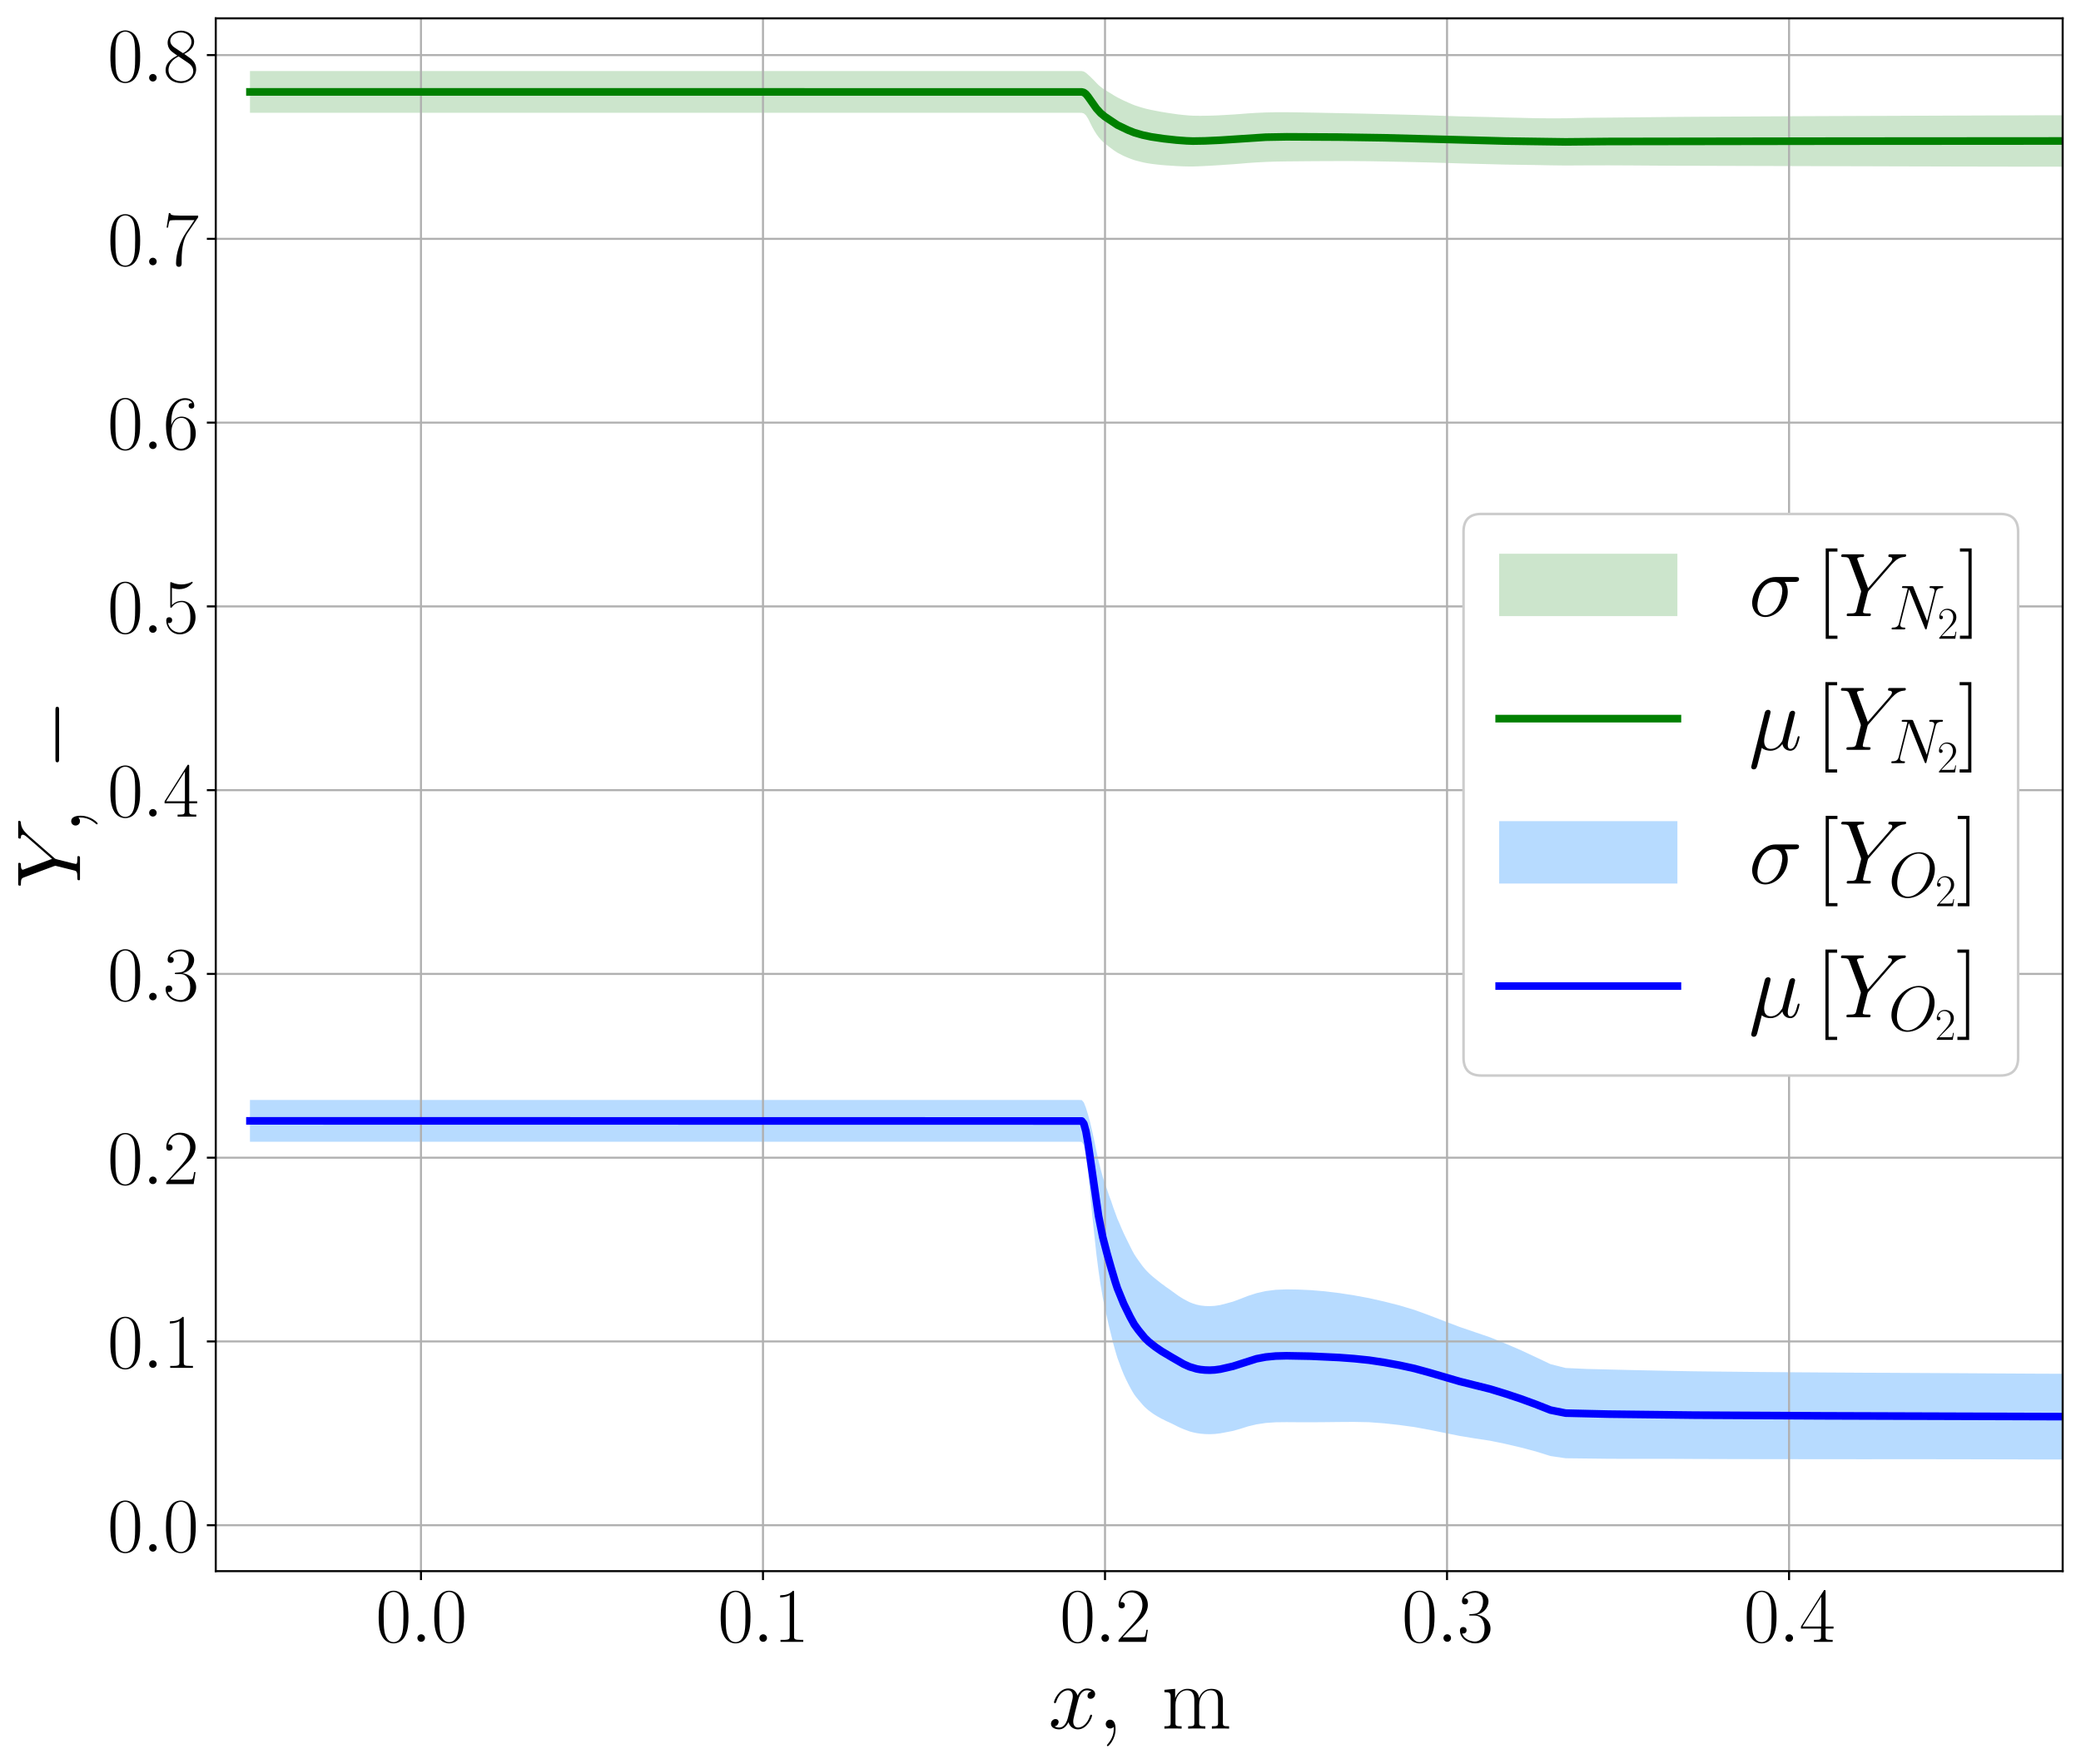 <?xml version="1.0" encoding="utf-8" standalone="no"?>
<!DOCTYPE svg PUBLIC "-//W3C//DTD SVG 1.1//EN"
  "http://www.w3.org/Graphics/SVG/1.1/DTD/svg11.dtd">
<svg xmlns:xlink="http://www.w3.org/1999/xlink" width="817.341pt" height="692.806pt" viewBox="0 0 817.341 692.806" xmlns="http://www.w3.org/2000/svg" version="1.1">
 <defs>
  <style type="text/css">*{stroke-linejoin: round; stroke-linecap: butt}</style>
 </defs>
 <g id="figure_1">
  <g id="patch_1">
   <path d="M 0 692.806 
L 817.341 692.806 
L 817.341 0 
L 0 0 
z
" style="fill: #ffffff"/>
  </g>
  <g id="axes_1">
   <g id="patch_2">
    <path d="M 84.741 617.04 
L 810.141 617.04 
L 810.141 7.2 
L 84.741 7.2 
z
" style="fill: #ffffff"/>
   </g>
   <g id="PolyCollection_1">
    <path d="M 98.174 44.295 
L 98.174 27.893 
L 116.431 27.893 
L 129.759 27.893 
L 139.488 27.893 
L 146.591 27.893 
L 151.777 27.893 
L 155.564 27.893 
L 158.329 27.893 
L 160.349 27.893 
L 161.825 27.893 
L 163.004 27.893 
L 164.172 27.893 
L 165.341 27.893 
L 166.538 27.893 
L 167.736 27.893 
L 168.933 27.893 
L 170.131 27.893 
L 171.328 27.893 
L 172.526 27.893 
L 173.724 27.893 
L 174.921 27.893 
L 176.119 27.893 
L 177.316 27.893 
L 178.514 27.893 
L 179.711 27.893 
L 180.909 27.893 
L 182.106 27.893 
L 183.304 27.893 
L 184.502 27.893 
L 185.699 27.893 
L 186.897 27.893 
L 188.094 27.893 
L 189.292 27.893 
L 190.489 27.893 
L 191.687 27.893 
L 192.885 27.893 
L 194.082 27.893 
L 195.28 27.893 
L 196.477 27.893 
L 197.675 27.893 
L 198.872 27.893 
L 200.07 27.893 
L 201.268 27.893 
L 202.465 27.893 
L 203.663 27.893 
L 204.86 27.893 
L 206.058 27.893 
L 207.255 27.893 
L 208.483 27.893 
L 209.755 27.893 
L 211.072 27.893 
L 212.438 27.893 
L 213.854 27.893 
L 215.323 27.893 
L 216.846 27.893 
L 218.425 27.893 
L 220.063 27.893 
L 221.76 27.893 
L 223.519 27.893 
L 225.343 27.893 
L 227.233 27.893 
L 229.195 27.893 
L 231.227 27.893 
L 233.334 27.893 
L 235.52 27.893 
L 237.785 27.893 
L 240.134 27.893 
L 242.57 27.893 
L 245.094 27.893 
L 247.712 27.893 
L 250.427 27.893 
L 253.241 27.893 
L 256.159 27.893 
L 259.184 27.893 
L 262.32 27.893 
L 265.572 27.893 
L 268.943 27.893 
L 272.44 27.893 
L 276.064 27.893 
L 279.822 27.893 
L 283.719 27.893 
L 287.759 27.893 
L 291.948 27.893 
L 296.291 27.893 
L 300.794 27.893 
L 305.463 27.893 
L 310.304 27.893 
L 315.298 27.893 
L 320.436 27.893 
L 325.763 27.893 
L 331.286 27.893 
L 337.014 27.893 
L 342.952 27.893 
L 349.109 27.893 
L 355.493 27.893 
L 362.112 27.893 
L 368.975 27.893 
L 376.092 27.893 
L 383.47 27.893 
L 391.121 27.893 
L 398.674 27.893 
L 404.311 27.893 
L 408.325 27.893 
L 411.184 27.893 
L 413.221 27.893 
L 414.673 27.893 
L 415.814 27.893 
L 416.945 27.893 
L 418.076 27.893 
L 419.207 27.893 
L 420.338 27.893 
L 421.469 27.893 
L 422.6 27.893 
L 423.731 27.893 
L 424.862 27.904 
L 425.687 28.091 
L 426.511 28.594 
L 427.336 29.316 
L 428.161 30.06 
L 428.986 30.868 
L 429.811 31.693 
L 430.635 32.572 
L 431.46 33.398 
L 432.285 34.092 
L 433.11 34.728 
L 433.935 35.27 
L 434.759 35.765 
L 435.584 36.289 
L 436.409 36.765 
L 437.234 37.297 
L 438.059 37.784 
L 438.883 38.263 
L 439.708 38.66 
L 440.533 39.084 
L 441.358 39.486 
L 442.183 39.856 
L 443.007 40.225 
L 443.832 40.587 
L 444.657 40.949 
L 445.482 41.285 
L 446.307 41.566 
L 447.131 41.833 
L 447.956 42.085 
L 448.781 42.339 
L 449.606 42.566 
L 450.43 42.774 
L 451.255 42.965 
L 452.08 43.143 
L 452.905 43.311 
L 453.73 43.473 
L 454.554 43.632 
L 455.379 43.785 
L 456.204 43.939 
L 457.029 44.072 
L 457.854 44.213 
L 458.678 44.339 
L 459.503 44.461 
L 460.328 44.586 
L 461.153 44.703 
L 461.986 44.822 
L 462.871 44.941 
L 463.834 45.05 
L 464.872 45.161 
L 465.999 45.259 
L 467.223 45.364 
L 468.549 45.431 
L 469.988 45.472 
L 471.553 45.48 
L 473.254 45.46 
L 475.104 45.422 
L 477.116 45.362 
L 479.305 45.263 
L 481.688 45.123 
L 484.282 44.977 
L 487.102 44.772 
L 490.171 44.53 
L 493.505 44.323 
L 497.129 44.166 
L 501.061 44.075 
L 505.32 44.071 
L 509.923 44.13 
L 514.883 44.213 
L 520.201 44.318 
L 525.86 44.434 
L 531.774 44.55 
L 537.713 44.675 
L 543.651 44.821 
L 549.59 44.97 
L 555.528 45.121 
L 561.467 45.298 
L 567.405 45.503 
L 573.344 45.693 
L 579.282 45.837 
L 585.221 45.964 
L 591.159 46.14 
L 597.098 46.269 
L 603.036 46.422 
L 608.975 46.473 
L 614.913 46.45 
L 623.309 46.258 
L 631.705 46.191 
L 640.101 46.11 
L 648.497 46.023 
L 656.893 45.929 
L 665.288 45.858 
L 673.684 45.815 
L 682.08 45.771 
L 690.476 45.722 
L 698.872 45.676 
L 707.268 45.633 
L 715.663 45.596 
L 724.059 45.563 
L 732.455 45.529 
L 740.851 45.5 
L 749.247 45.466 
L 757.643 45.433 
L 766.038 45.4 
L 774.434 45.367 
L 782.83 45.334 
L 791.226 45.308 
L 799.622 45.28 
L 808.018 45.261 
L 816.413 45.25 
L 816.413 65.471 
L 816.413 65.471 
L 808.018 65.463 
L 799.622 65.454 
L 791.226 65.446 
L 782.83 65.432 
L 774.434 65.416 
L 766.038 65.398 
L 757.643 65.375 
L 749.247 65.353 
L 740.851 65.33 
L 732.455 65.301 
L 724.059 65.282 
L 715.663 65.258 
L 707.268 65.234 
L 698.872 65.209 
L 690.476 65.185 
L 682.08 65.16 
L 673.684 65.134 
L 665.288 65.107 
L 656.893 65.09 
L 648.497 65.032 
L 640.101 64.973 
L 631.705 64.938 
L 623.309 64.954 
L 614.913 65.003 
L 608.975 64.929 
L 603.036 64.812 
L 597.098 64.723 
L 591.159 64.636 
L 585.221 64.481 
L 579.282 64.329 
L 573.344 64.17 
L 567.405 63.988 
L 561.467 63.807 
L 555.528 63.664 
L 549.59 63.541 
L 543.651 63.419 
L 537.713 63.316 
L 531.774 63.262 
L 525.86 63.256 
L 520.201 63.274 
L 514.883 63.306 
L 509.923 63.35 
L 505.32 63.393 
L 501.061 63.462 
L 497.129 63.594 
L 493.505 63.783 
L 490.171 64.015 
L 487.102 64.281 
L 484.282 64.505 
L 481.688 64.672 
L 479.305 64.841 
L 477.116 64.983 
L 475.104 65.098 
L 473.254 65.194 
L 471.553 65.28 
L 469.988 65.346 
L 468.549 65.382 
L 467.223 65.396 
L 465.999 65.367 
L 464.872 65.342 
L 463.834 65.301 
L 462.871 65.259 
L 461.986 65.207 
L 461.153 65.153 
L 460.328 65.103 
L 459.503 65.045 
L 458.678 64.993 
L 457.854 64.937 
L 457.029 64.866 
L 456.204 64.802 
L 455.379 64.716 
L 454.554 64.631 
L 453.73 64.536 
L 452.905 64.434 
L 452.08 64.321 
L 451.255 64.197 
L 450.43 64.06 
L 449.606 63.903 
L 448.781 63.724 
L 447.956 63.517 
L 447.131 63.316 
L 446.307 63.101 
L 445.482 62.87 
L 444.657 62.581 
L 443.832 62.267 
L 443.007 61.944 
L 442.183 61.6 
L 441.358 61.238 
L 440.533 60.832 
L 439.708 60.392 
L 438.883 59.958 
L 438.059 59.425 
L 437.234 58.862 
L 436.409 58.236 
L 435.584 57.632 
L 434.759 56.975 
L 433.935 56.327 
L 433.11 55.611 
L 432.285 54.76 
L 431.46 53.793 
L 430.635 52.665 
L 429.811 51.332 
L 428.986 49.875 
L 428.161 48.201 
L 427.336 46.555 
L 426.511 45.281 
L 425.687 44.544 
L 424.862 44.306 
L 423.731 44.295 
L 422.6 44.295 
L 421.469 44.295 
L 420.338 44.295 
L 419.207 44.295 
L 418.076 44.295 
L 416.945 44.295 
L 415.814 44.295 
L 414.673 44.295 
L 413.221 44.295 
L 411.184 44.295 
L 408.325 44.295 
L 404.311 44.295 
L 398.674 44.295 
L 391.121 44.295 
L 383.47 44.295 
L 376.092 44.295 
L 368.975 44.295 
L 362.112 44.295 
L 355.493 44.295 
L 349.109 44.295 
L 342.952 44.295 
L 337.014 44.295 
L 331.286 44.295 
L 325.763 44.295 
L 320.436 44.295 
L 315.298 44.295 
L 310.304 44.295 
L 305.463 44.295 
L 300.794 44.295 
L 296.291 44.295 
L 291.948 44.295 
L 287.759 44.295 
L 283.719 44.295 
L 279.822 44.295 
L 276.064 44.295 
L 272.44 44.295 
L 268.943 44.295 
L 265.572 44.295 
L 262.32 44.295 
L 259.184 44.295 
L 256.159 44.295 
L 253.241 44.295 
L 250.427 44.295 
L 247.712 44.295 
L 245.094 44.295 
L 242.57 44.295 
L 240.134 44.295 
L 237.785 44.295 
L 235.52 44.295 
L 233.334 44.295 
L 231.227 44.295 
L 229.195 44.295 
L 227.233 44.295 
L 225.343 44.295 
L 223.519 44.295 
L 221.76 44.295 
L 220.063 44.295 
L 218.425 44.295 
L 216.846 44.295 
L 215.323 44.295 
L 213.854 44.295 
L 212.438 44.295 
L 211.072 44.295 
L 209.755 44.295 
L 208.483 44.295 
L 207.255 44.295 
L 206.058 44.295 
L 204.86 44.295 
L 203.663 44.295 
L 202.465 44.295 
L 201.268 44.295 
L 200.07 44.295 
L 198.872 44.295 
L 197.675 44.295 
L 196.477 44.295 
L 195.28 44.295 
L 194.082 44.295 
L 192.885 44.295 
L 191.687 44.295 
L 190.489 44.295 
L 189.292 44.295 
L 188.094 44.295 
L 186.897 44.295 
L 185.699 44.295 
L 184.502 44.295 
L 183.304 44.295 
L 182.106 44.295 
L 180.909 44.295 
L 179.711 44.295 
L 178.514 44.295 
L 177.316 44.295 
L 176.119 44.295 
L 174.921 44.295 
L 173.724 44.295 
L 172.526 44.295 
L 171.328 44.295 
L 170.131 44.295 
L 168.933 44.295 
L 167.736 44.295 
L 166.538 44.295 
L 165.341 44.295 
L 164.172 44.295 
L 163.004 44.295 
L 161.825 44.295 
L 160.349 44.295 
L 158.329 44.295 
L 155.564 44.295 
L 151.777 44.295 
L 146.591 44.295 
L 139.488 44.295 
L 129.759 44.295 
L 116.431 44.295 
L 98.174 44.295 
z
" clip-path="url(#p13e5c90962)" style="fill: #008000; fill-opacity: 0.2"/>
   </g>
   <g id="PolyCollection_2">
    <path d="M 98.174 448.397 
L 98.174 431.996 
L 116.431 431.996 
L 129.759 431.996 
L 139.488 431.996 
L 146.591 431.996 
L 151.777 431.996 
L 155.564 431.996 
L 158.329 431.996 
L 160.349 431.996 
L 161.825 431.996 
L 163.004 431.996 
L 164.172 431.996 
L 165.341 431.996 
L 166.538 431.996 
L 167.736 431.996 
L 168.933 431.996 
L 170.131 431.996 
L 171.328 431.996 
L 172.526 431.996 
L 173.724 431.996 
L 174.921 431.996 
L 176.119 431.996 
L 177.316 431.996 
L 178.514 431.996 
L 179.711 431.996 
L 180.909 431.996 
L 182.106 431.996 
L 183.304 431.996 
L 184.502 431.996 
L 185.699 431.996 
L 186.897 431.996 
L 188.094 431.996 
L 189.292 431.996 
L 190.489 431.996 
L 191.687 431.996 
L 192.885 431.996 
L 194.082 431.996 
L 195.28 431.996 
L 196.477 431.996 
L 197.675 431.996 
L 198.872 431.996 
L 200.07 431.996 
L 201.268 431.996 
L 202.465 431.996 
L 203.663 431.996 
L 204.86 431.996 
L 206.058 431.996 
L 207.255 431.996 
L 208.483 431.996 
L 209.755 431.996 
L 211.072 431.996 
L 212.438 431.996 
L 213.854 431.996 
L 215.323 431.996 
L 216.846 431.996 
L 218.425 431.996 
L 220.063 431.996 
L 221.76 431.996 
L 223.519 431.996 
L 225.343 431.996 
L 227.233 431.996 
L 229.195 431.996 
L 231.227 431.996 
L 233.334 431.996 
L 235.52 431.996 
L 237.785 431.996 
L 240.134 431.996 
L 242.57 431.996 
L 245.094 431.996 
L 247.712 431.996 
L 250.427 431.996 
L 253.241 431.996 
L 256.159 431.996 
L 259.184 431.996 
L 262.32 431.996 
L 265.572 431.996 
L 268.943 431.996 
L 272.44 431.996 
L 276.064 431.996 
L 279.822 431.996 
L 283.719 431.996 
L 287.759 431.996 
L 291.948 431.996 
L 296.291 431.996 
L 300.794 431.996 
L 305.463 431.996 
L 310.304 431.996 
L 315.298 431.996 
L 320.436 431.996 
L 325.763 431.996 
L 331.286 431.996 
L 337.014 431.996 
L 342.952 431.996 
L 349.109 431.996 
L 355.493 431.996 
L 362.112 431.996 
L 368.975 431.996 
L 376.092 431.996 
L 383.47 431.996 
L 391.121 431.996 
L 398.674 431.996 
L 404.311 431.996 
L 408.325 431.996 
L 411.184 431.996 
L 413.221 431.996 
L 414.673 431.996 
L 415.814 431.996 
L 416.945 431.996 
L 418.076 431.996 
L 419.207 431.996 
L 420.338 431.996 
L 421.469 431.996 
L 422.6 431.996 
L 423.731 431.996 
L 424.862 432.048 
L 425.687 432.962 
L 426.511 435.043 
L 427.336 437.758 
L 428.161 440.741 
L 428.986 444.356 
L 429.811 448.093 
L 430.635 452.026 
L 431.46 455.887 
L 432.285 459.135 
L 433.11 462.141 
L 433.935 464.681 
L 434.759 467.009 
L 435.584 469.472 
L 436.409 471.665 
L 437.234 474.162 
L 438.059 476.419 
L 438.883 478.673 
L 439.708 480.52 
L 440.533 482.49 
L 441.358 484.35 
L 442.183 486.062 
L 443.007 487.747 
L 443.832 489.409 
L 444.657 491.047 
L 445.482 492.564 
L 446.307 493.825 
L 447.131 495.02 
L 447.956 496.141 
L 448.781 497.272 
L 449.606 498.277 
L 450.43 499.189 
L 451.255 500.015 
L 452.08 500.786 
L 452.905 501.49 
L 453.73 502.166 
L 454.554 502.833 
L 455.379 503.475 
L 456.204 504.135 
L 457.029 504.7 
L 457.854 505.34 
L 458.678 505.91 
L 459.503 506.479 
L 460.328 507.083 
L 461.153 507.678 
L 461.986 508.297 
L 462.871 508.93 
L 463.834 509.545 
L 464.872 510.174 
L 465.999 510.781 
L 467.223 511.4 
L 468.549 511.935 
L 469.988 512.382 
L 471.553 512.709 
L 473.254 512.902 
L 475.104 512.965 
L 477.116 512.852 
L 479.305 512.514 
L 481.688 511.899 
L 484.282 511.185 
L 487.102 510.139 
L 490.171 508.933 
L 493.505 507.867 
L 497.129 507.045 
L 501.061 506.544 
L 505.32 506.373 
L 509.923 506.45 
L 514.883 506.677 
L 520.201 507.123 
L 525.86 507.798 
L 531.774 508.716 
L 537.713 509.809 
L 543.651 511.149 
L 549.59 512.656 
L 555.528 514.439 
L 561.467 516.607 
L 567.405 518.888 
L 573.344 521.145 
L 579.282 523.169 
L 585.221 525.192 
L 591.159 527.608 
L 597.098 530.153 
L 603.036 532.918 
L 608.975 535.743 
L 614.913 537.249 
L 623.309 537.632 
L 631.705 537.838 
L 640.101 538.05 
L 648.497 538.227 
L 656.893 538.4 
L 665.288 538.549 
L 673.684 538.647 
L 682.08 538.733 
L 690.476 538.82 
L 698.872 538.888 
L 707.268 538.951 
L 715.663 539.01 
L 724.059 539.06 
L 732.455 539.113 
L 740.851 539.143 
L 749.247 539.19 
L 757.643 539.236 
L 766.038 539.283 
L 774.434 539.334 
L 782.83 539.385 
L 791.226 539.431 
L 799.622 539.48 
L 808.018 539.512 
L 816.413 539.535 
L 816.413 573.206 
L 816.413 573.206 
L 808.018 573.193 
L 799.622 573.176 
L 791.226 573.147 
L 782.83 573.127 
L 774.434 573.109 
L 766.038 573.093 
L 757.643 573.084 
L 749.247 573.079 
L 740.851 573.077 
L 732.455 573.091 
L 724.059 573.08 
L 715.663 573.075 
L 707.268 573.066 
L 698.872 573.058 
L 690.476 573.05 
L 682.08 573.031 
L 673.684 573.009 
L 665.288 572.98 
L 656.893 572.929 
L 648.497 572.923 
L 640.101 572.93 
L 631.705 572.903 
L 623.309 572.802 
L 614.913 572.705 
L 608.975 571.83 
L 603.036 569.981 
L 597.098 568.417 
L 591.159 567.03 
L 585.221 565.814 
L 579.282 564.919 
L 573.344 563.941 
L 567.405 562.747 
L 561.467 561.539 
L 555.528 560.453 
L 549.59 559.639 
L 543.651 558.987 
L 537.713 558.546 
L 531.774 558.428 
L 525.86 558.466 
L 520.201 558.53 
L 514.883 558.569 
L 509.923 558.556 
L 505.32 558.523 
L 501.061 558.573 
L 497.129 558.846 
L 493.505 559.393 
L 490.171 560.187 
L 487.102 561.163 
L 484.282 561.961 
L 481.688 562.458 
L 479.305 562.91 
L 477.116 563.167 
L 475.104 563.256 
L 473.254 563.199 
L 471.553 563.055 
L 469.988 562.828 
L 468.549 562.521 
L 467.223 562.158 
L 465.999 561.705 
L 464.872 561.276 
L 463.834 560.834 
L 462.871 560.411 
L 461.986 559.968 
L 461.153 559.535 
L 460.328 559.133 
L 459.503 558.738 
L 458.678 558.369 
L 457.854 557.994 
L 457.029 557.546 
L 456.204 557.174 
L 455.379 556.706 
L 454.554 556.249 
L 453.73 555.748 
L 452.905 555.216 
L 452.08 554.625 
L 451.255 554 
L 450.43 553.326 
L 449.606 552.562 
L 448.781 551.692 
L 447.956 550.714 
L 447.131 549.763 
L 446.307 548.75 
L 445.482 547.659 
L 444.657 546.299 
L 443.832 544.808 
L 443.007 543.241 
L 442.183 541.567 
L 441.358 539.773 
L 440.533 537.749 
L 439.708 535.536 
L 438.883 533.323 
L 438.059 530.555 
L 437.234 527.586 
L 436.409 524.236 
L 435.584 520.966 
L 434.759 517.304 
L 433.935 513.606 
L 433.11 509.498 
L 432.285 504.642 
L 431.46 499.072 
L 430.635 492.651 
L 429.811 485.074 
L 428.986 477.203 
L 428.161 468.558 
L 427.336 460.134 
L 426.511 453.596 
L 425.687 449.656 
L 424.862 448.448 
L 423.731 448.397 
L 422.6 448.397 
L 421.469 448.397 
L 420.338 448.397 
L 419.207 448.397 
L 418.076 448.397 
L 416.945 448.397 
L 415.814 448.397 
L 414.673 448.397 
L 413.221 448.397 
L 411.184 448.397 
L 408.325 448.397 
L 404.311 448.397 
L 398.674 448.397 
L 391.121 448.397 
L 383.47 448.397 
L 376.092 448.397 
L 368.975 448.397 
L 362.112 448.397 
L 355.493 448.397 
L 349.109 448.397 
L 342.952 448.397 
L 337.014 448.397 
L 331.286 448.397 
L 325.763 448.397 
L 320.436 448.397 
L 315.298 448.397 
L 310.304 448.397 
L 305.463 448.397 
L 300.794 448.397 
L 296.291 448.397 
L 291.948 448.397 
L 287.759 448.397 
L 283.719 448.397 
L 279.822 448.397 
L 276.064 448.397 
L 272.44 448.397 
L 268.943 448.397 
L 265.572 448.397 
L 262.32 448.397 
L 259.184 448.397 
L 256.159 448.397 
L 253.241 448.397 
L 250.427 448.397 
L 247.712 448.397 
L 245.094 448.397 
L 242.57 448.397 
L 240.134 448.397 
L 237.785 448.397 
L 235.52 448.397 
L 233.334 448.397 
L 231.227 448.397 
L 229.195 448.397 
L 227.233 448.397 
L 225.343 448.397 
L 223.519 448.397 
L 221.76 448.397 
L 220.063 448.397 
L 218.425 448.397 
L 216.846 448.397 
L 215.323 448.397 
L 213.854 448.397 
L 212.438 448.397 
L 211.072 448.397 
L 209.755 448.397 
L 208.483 448.397 
L 207.255 448.397 
L 206.058 448.397 
L 204.86 448.397 
L 203.663 448.397 
L 202.465 448.397 
L 201.268 448.397 
L 200.07 448.397 
L 198.872 448.397 
L 197.675 448.397 
L 196.477 448.397 
L 195.28 448.397 
L 194.082 448.397 
L 192.885 448.397 
L 191.687 448.397 
L 190.489 448.397 
L 189.292 448.397 
L 188.094 448.397 
L 186.897 448.397 
L 185.699 448.397 
L 184.502 448.397 
L 183.304 448.397 
L 182.106 448.397 
L 180.909 448.397 
L 179.711 448.397 
L 178.514 448.397 
L 177.316 448.397 
L 176.119 448.397 
L 174.921 448.397 
L 173.724 448.397 
L 172.526 448.397 
L 171.328 448.397 
L 170.131 448.397 
L 168.933 448.397 
L 167.736 448.397 
L 166.538 448.397 
L 165.341 448.397 
L 164.172 448.397 
L 163.004 448.397 
L 161.825 448.397 
L 160.349 448.397 
L 158.329 448.397 
L 155.564 448.397 
L 151.777 448.397 
L 146.591 448.397 
L 139.488 448.397 
L 129.759 448.397 
L 116.431 448.397 
L 98.174 448.397 
z
" clip-path="url(#p13e5c90962)" style="fill: #99ccff; fill-opacity: 0.7"/>
   </g>
   <g id="matplotlib.axis_1">
    <g id="xtick_1">
     <g id="line2d_1">
      <path d="M 165.341 617.04 
L 165.341 7.2 
" clip-path="url(#p13e5c90962)" style="fill: none; stroke: #b0b0b0; stroke-width: 0.8; stroke-linecap: square"/>
     </g>
     <g id="line2d_2">
      <defs>
       <path id="m803ab705be" d="M 0 0 
L 0 3.5 
" style="stroke: #000000; stroke-width: 0.8"/>
      </defs>
      <g>
       <use xlink:href="#m803ab705be" x="165.341" y="617.04" style="stroke: #000000; stroke-width: 0.8"/>
      </g>
     </g>
     <g id="text_1">
      <!-- $\mathdefault{0.0}$ -->
      <g transform="translate(147.569 644.795)scale(0.3 -0.3)">
       <defs>
        <path id="CMR17-30" d="M 2688 2025 
C 2688 2416 2682 3080 2413 3591 
C 2176 4039 1798 4198 1466 4198 
C 1158 4198 768 4058 525 3597 
C 269 3118 243 2524 243 2025 
C 243 1661 250 1106 448 619 
C 723 -39 1216 -128 1466 -128 
C 1760 -128 2208 -7 2470 600 
C 2662 1042 2688 1559 2688 2025 
z
M 1466 -26 
C 1056 -26 813 325 723 812 
C 653 1188 653 1738 653 2096 
C 653 2588 653 2997 736 3387 
C 858 3929 1216 4096 1466 4096 
C 1728 4096 2067 3923 2189 3400 
C 2272 3036 2278 2607 2278 2096 
C 2278 1680 2278 1169 2202 792 
C 2067 95 1690 -26 1466 -26 
z
" transform="scale(0.016)"/>
        <path id="CMMI12-3a" d="M 1178 307 
C 1178 492 1024 619 870 619 
C 685 619 557 466 557 313 
C 557 128 710 0 864 0 
C 1050 0 1178 153 1178 307 
z
" transform="scale(0.016)"/>
       </defs>
       <use xlink:href="#CMR17-30" transform="scale(0.996)"/>
       <use xlink:href="#CMMI12-3a" transform="translate(45.69 0)scale(0.996)"/>
       <use xlink:href="#CMR17-30" transform="translate(72.788 0)scale(0.996)"/>
      </g>
     </g>
    </g>
    <g id="xtick_2">
     <g id="line2d_3">
      <path d="M 299.674 617.04 
L 299.674 7.2 
" clip-path="url(#p13e5c90962)" style="fill: none; stroke: #b0b0b0; stroke-width: 0.8; stroke-linecap: square"/>
     </g>
     <g id="line2d_4">
      <g>
       <use xlink:href="#m803ab705be" x="299.674" y="617.04" style="stroke: #000000; stroke-width: 0.8"/>
      </g>
     </g>
     <g id="text_2">
      <!-- $\mathdefault{0.1}$ -->
      <g transform="translate(281.902 644.795)scale(0.3 -0.3)">
       <defs>
        <path id="CMR17-31" d="M 1702 4058 
C 1702 4192 1696 4192 1606 4192 
C 1357 3916 979 3827 621 3827 
C 602 3827 570 3827 563 3808 
C 557 3795 557 3782 557 3648 
C 755 3648 1088 3686 1344 3839 
L 1344 461 
C 1344 236 1331 160 781 160 
L 589 160 
L 589 0 
C 896 0 1216 0 1523 0 
C 1830 0 2150 0 2458 0 
L 2458 160 
L 2266 160 
C 1715 160 1702 230 1702 458 
L 1702 4058 
z
" transform="scale(0.016)"/>
       </defs>
       <use xlink:href="#CMR17-30" transform="scale(0.996)"/>
       <use xlink:href="#CMMI12-3a" transform="translate(45.69 0)scale(0.996)"/>
       <use xlink:href="#CMR17-31" transform="translate(72.788 0)scale(0.996)"/>
      </g>
     </g>
    </g>
    <g id="xtick_3">
     <g id="line2d_5">
      <path d="M 434.007 617.04 
L 434.007 7.2 
" clip-path="url(#p13e5c90962)" style="fill: none; stroke: #b0b0b0; stroke-width: 0.8; stroke-linecap: square"/>
     </g>
     <g id="line2d_6">
      <g>
       <use xlink:href="#m803ab705be" x="434.007" y="617.04" style="stroke: #000000; stroke-width: 0.8"/>
      </g>
     </g>
     <g id="text_3">
      <!-- $\mathdefault{0.2}$ -->
      <g transform="translate(416.235 644.795)scale(0.3 -0.3)">
       <defs>
        <path id="CMR17-32" d="M 2669 989 
L 2554 989 
C 2490 536 2438 459 2413 420 
C 2381 369 1920 369 1830 369 
L 602 369 
C 832 619 1280 1072 1824 1597 
C 2214 1967 2669 2402 2669 3035 
C 2669 3790 2067 4224 1395 4224 
C 691 4224 262 3604 262 3030 
C 262 2780 448 2748 525 2748 
C 589 2748 781 2787 781 3010 
C 781 3207 614 3264 525 3264 
C 486 3264 448 3258 422 3245 
C 544 3790 915 4058 1306 4058 
C 1862 4058 2227 3617 2227 3035 
C 2227 2479 1901 2000 1536 1584 
L 262 146 
L 262 0 
L 2515 0 
L 2669 989 
z
" transform="scale(0.016)"/>
       </defs>
       <use xlink:href="#CMR17-30" transform="scale(0.996)"/>
       <use xlink:href="#CMMI12-3a" transform="translate(45.69 0)scale(0.996)"/>
       <use xlink:href="#CMR17-32" transform="translate(72.788 0)scale(0.996)"/>
      </g>
     </g>
    </g>
    <g id="xtick_4">
     <g id="line2d_7">
      <path d="M 568.341 617.04 
L 568.341 7.2 
" clip-path="url(#p13e5c90962)" style="fill: none; stroke: #b0b0b0; stroke-width: 0.8; stroke-linecap: square"/>
     </g>
     <g id="line2d_8">
      <g>
       <use xlink:href="#m803ab705be" x="568.341" y="617.04" style="stroke: #000000; stroke-width: 0.8"/>
      </g>
     </g>
     <g id="text_4">
      <!-- $\mathdefault{0.3}$ -->
      <g transform="translate(550.569 644.795)scale(0.3 -0.3)">
       <defs>
        <path id="CMR17-33" d="M 1414 2157 
C 1984 2157 2234 1662 2234 1090 
C 2234 320 1824 25 1453 25 
C 1114 25 563 194 390 693 
C 422 680 454 680 486 680 
C 640 680 755 782 755 948 
C 755 1133 614 1216 486 1216 
C 378 1216 211 1165 211 926 
C 211 335 787 -128 1466 -128 
C 2176 -128 2720 430 2720 1085 
C 2720 1707 2208 2157 1600 2227 
C 2086 2328 2554 2756 2554 3329 
C 2554 3820 2048 4179 1472 4179 
C 890 4179 378 3829 378 3329 
C 378 3110 544 3072 627 3072 
C 762 3072 877 3155 877 3321 
C 877 3486 762 3569 627 3569 
C 602 3569 570 3569 544 3557 
C 730 3959 1235 4032 1459 4032 
C 1683 4032 2106 3925 2106 3320 
C 2106 3143 2080 2828 1862 2550 
C 1670 2304 1453 2304 1242 2284 
C 1210 2284 1062 2269 1037 2269 
C 992 2263 966 2257 966 2208 
C 966 2163 973 2157 1101 2157 
L 1414 2157 
z
" transform="scale(0.016)"/>
       </defs>
       <use xlink:href="#CMR17-30" transform="scale(0.996)"/>
       <use xlink:href="#CMMI12-3a" transform="translate(45.69 0)scale(0.996)"/>
       <use xlink:href="#CMR17-33" transform="translate(72.788 0)scale(0.996)"/>
      </g>
     </g>
    </g>
    <g id="xtick_5">
     <g id="line2d_9">
      <path d="M 702.674 617.04 
L 702.674 7.2 
" clip-path="url(#p13e5c90962)" style="fill: none; stroke: #b0b0b0; stroke-width: 0.8; stroke-linecap: square"/>
     </g>
     <g id="line2d_10">
      <g>
       <use xlink:href="#m803ab705be" x="702.674" y="617.04" style="stroke: #000000; stroke-width: 0.8"/>
      </g>
     </g>
     <g id="text_5">
      <!-- $\mathdefault{0.4}$ -->
      <g transform="translate(684.902 644.795)scale(0.3 -0.3)">
       <defs>
        <path id="CMR17-34" d="M 2150 4122 
C 2150 4256 2144 4256 2029 4256 
L 128 1254 
L 128 1088 
L 1779 1088 
L 1779 457 
C 1779 224 1766 160 1318 160 
L 1197 160 
L 1197 0 
C 1402 0 1747 0 1965 0 
C 2182 0 2528 0 2733 0 
L 2733 160 
L 2611 160 
C 2163 160 2150 224 2150 457 
L 2150 1088 
L 2803 1088 
L 2803 1254 
L 2150 1254 
L 2150 4122 
z
M 1798 3703 
L 1798 1254 
L 256 1254 
L 1798 3703 
z
" transform="scale(0.016)"/>
       </defs>
       <use xlink:href="#CMR17-30" transform="scale(0.996)"/>
       <use xlink:href="#CMMI12-3a" transform="translate(45.69 0)scale(0.996)"/>
       <use xlink:href="#CMR17-34" transform="translate(72.788 0)scale(0.996)"/>
      </g>
     </g>
    </g>
    <g id="text_6">
     <!-- $x, \; \mathrm{m} $ -->
     <g transform="translate(411.788 678.824)scale(0.35 -0.35)">
      <defs>
       <path id="CMMI12-78" d="M 3034 2606 
C 2829 2567 2752 2414 2752 2293 
C 2752 2139 2874 2088 2963 2088 
C 3155 2088 3290 2254 3290 2427 
C 3290 2695 2982 2816 2714 2816 
C 2323 2816 2106 2433 2048 2312 
C 1901 2816 1504 2816 1389 2816 
C 736 2816 390 1980 390 1839 
C 390 1814 416 1782 461 1782 
C 512 1782 525 1820 538 1846 
C 755 2555 1184 2689 1370 2689 
C 1658 2689 1715 2420 1715 2267 
C 1715 2127 1677 1980 1600 1673 
L 1382 798 
C 1286 415 1101 64 762 64 
C 730 64 570 64 435 147 
C 666 192 717 383 717 460 
C 717 588 621 664 499 664 
C 346 664 179 530 179 326 
C 179 57 480 -64 755 -64 
C 1062 -64 1280 179 1414 441 
C 1517 64 1837 -64 2074 -64 
C 2726 -64 3072 773 3072 913 
C 3072 945 3046 971 3008 971 
C 2950 971 2944 939 2925 888 
C 2752 326 2381 64 2093 64 
C 1869 64 1747 230 1747 492 
C 1747 632 1773 734 1875 1156 
L 2099 2024 
C 2195 2408 2413 2689 2707 2689 
C 2720 2689 2899 2689 3034 2606 
z
" transform="scale(0.016)"/>
       <path id="CMMI12-3b" d="M 1248 -31 
C 1248 343 1126 619 864 619 
C 659 619 557 453 557 313 
C 557 172 653 0 870 0 
C 954 0 1024 26 1082 83 
C 1094 96 1101 96 1107 96 
C 1120 96 1120 5 1120 -27 
C 1120 -240 1082 -659 710 -1080 
C 640 -1157 640 -1170 640 -1183 
C 640 -1216 672 -1248 704 -1248 
C 755 -1248 1248 -771 1248 -31 
z
" transform="scale(0.016)"/>
       <path id="CMR17-6d" d="M 4326 1933 
C 4326 2252 4269 2790 3507 2790 
C 3072 2790 2771 2496 2656 2151 
L 2650 2151 
C 2573 2676 2195 2790 1837 2790 
C 1331 2790 1069 2400 973 2144 
L 966 2144 
L 966 2790 
L 211 2720 
L 211 2554 
C 589 2554 646 2515 646 2208 
L 646 428 
C 646 184 621 153 211 153 
L 211 -13 
C 365 0 646 0 813 0 
C 979 0 1267 0 1421 -13 
L 1421 153 
C 1011 153 986 178 986 428 
L 986 1658 
C 986 2247 1344 2688 1792 2688 
C 2266 2688 2317 2266 2317 1958 
L 2317 428 
C 2317 184 2291 153 1882 153 
L 1882 -13 
C 2035 0 2317 0 2483 0 
C 2650 0 2938 0 3091 -13 
L 3091 153 
C 2682 153 2656 178 2656 428 
L 2656 1658 
C 2656 2247 3014 2688 3462 2688 
C 3936 2688 3987 2266 3987 1958 
L 3987 428 
C 3987 184 3962 153 3552 153 
L 3552 -13 
C 3706 0 3987 0 4154 0 
C 4320 0 4608 0 4762 -13 
L 4762 153 
C 4352 153 4326 178 4326 428 
L 4326 1933 
z
" transform="scale(0.016)"/>
      </defs>
      <use xlink:href="#CMMI12-78" transform="scale(0.996)"/>
      <use xlink:href="#CMMI12-3b" transform="translate(55.434 0)scale(0.996)"/>
      <use xlink:href="#CMR17-6d" transform="translate(126.81 0)scale(0.996)"/>
     </g>
    </g>
   </g>
   <g id="matplotlib.axis_2">
    <g id="ytick_1">
     <g id="line2d_11">
      <path d="M 84.741 598.997 
L 810.141 598.997 
" clip-path="url(#p13e5c90962)" style="fill: none; stroke: #b0b0b0; stroke-width: 0.8; stroke-linecap: square"/>
     </g>
     <g id="line2d_12">
      <defs>
       <path id="m61219d7c78" d="M 0 0 
L -3.5 0 
" style="stroke: #000000; stroke-width: 0.8"/>
      </defs>
      <g>
       <use xlink:href="#m61219d7c78" x="84.741" y="598.997" style="stroke: #000000; stroke-width: 0.8"/>
      </g>
     </g>
     <g id="text_7">
      <!-- $\mathdefault{0.0}$ -->
      <g transform="translate(42.197 609.375)scale(0.3 -0.3)">
       <use xlink:href="#CMR17-30" transform="scale(0.996)"/>
       <use xlink:href="#CMMI12-3a" transform="translate(45.69 0)scale(0.996)"/>
       <use xlink:href="#CMR17-30" transform="translate(72.788 0)scale(0.996)"/>
      </g>
     </g>
    </g>
    <g id="ytick_2">
     <g id="line2d_13">
      <path d="M 84.741 526.827 
L 810.141 526.827 
" clip-path="url(#p13e5c90962)" style="fill: none; stroke: #b0b0b0; stroke-width: 0.8; stroke-linecap: square"/>
     </g>
     <g id="line2d_14">
      <g>
       <use xlink:href="#m61219d7c78" x="84.741" y="526.827" style="stroke: #000000; stroke-width: 0.8"/>
      </g>
     </g>
     <g id="text_8">
      <!-- $\mathdefault{0.1}$ -->
      <g transform="translate(42.197 537.205)scale(0.3 -0.3)">
       <use xlink:href="#CMR17-30" transform="scale(0.996)"/>
       <use xlink:href="#CMMI12-3a" transform="translate(45.69 0)scale(0.996)"/>
       <use xlink:href="#CMR17-31" transform="translate(72.788 0)scale(0.996)"/>
      </g>
     </g>
    </g>
    <g id="ytick_3">
     <g id="line2d_15">
      <path d="M 84.741 454.657 
L 810.141 454.657 
" clip-path="url(#p13e5c90962)" style="fill: none; stroke: #b0b0b0; stroke-width: 0.8; stroke-linecap: square"/>
     </g>
     <g id="line2d_16">
      <g>
       <use xlink:href="#m61219d7c78" x="84.741" y="454.657" style="stroke: #000000; stroke-width: 0.8"/>
      </g>
     </g>
     <g id="text_9">
      <!-- $\mathdefault{0.2}$ -->
      <g transform="translate(42.197 465.034)scale(0.3 -0.3)">
       <use xlink:href="#CMR17-30" transform="scale(0.996)"/>
       <use xlink:href="#CMMI12-3a" transform="translate(45.69 0)scale(0.996)"/>
       <use xlink:href="#CMR17-32" transform="translate(72.788 0)scale(0.996)"/>
      </g>
     </g>
    </g>
    <g id="ytick_4">
     <g id="line2d_17">
      <path d="M 84.741 382.486 
L 810.141 382.486 
" clip-path="url(#p13e5c90962)" style="fill: none; stroke: #b0b0b0; stroke-width: 0.8; stroke-linecap: square"/>
     </g>
     <g id="line2d_18">
      <g>
       <use xlink:href="#m61219d7c78" x="84.741" y="382.486" style="stroke: #000000; stroke-width: 0.8"/>
      </g>
     </g>
     <g id="text_10">
      <!-- $\mathdefault{0.3}$ -->
      <g transform="translate(42.197 392.864)scale(0.3 -0.3)">
       <use xlink:href="#CMR17-30" transform="scale(0.996)"/>
       <use xlink:href="#CMMI12-3a" transform="translate(45.69 0)scale(0.996)"/>
       <use xlink:href="#CMR17-33" transform="translate(72.788 0)scale(0.996)"/>
      </g>
     </g>
    </g>
    <g id="ytick_5">
     <g id="line2d_19">
      <path d="M 84.741 310.316 
L 810.141 310.316 
" clip-path="url(#p13e5c90962)" style="fill: none; stroke: #b0b0b0; stroke-width: 0.8; stroke-linecap: square"/>
     </g>
     <g id="line2d_20">
      <g>
       <use xlink:href="#m61219d7c78" x="84.741" y="310.316" style="stroke: #000000; stroke-width: 0.8"/>
      </g>
     </g>
     <g id="text_11">
      <!-- $\mathdefault{0.4}$ -->
      <g transform="translate(42.197 320.693)scale(0.3 -0.3)">
       <use xlink:href="#CMR17-30" transform="scale(0.996)"/>
       <use xlink:href="#CMMI12-3a" transform="translate(45.69 0)scale(0.996)"/>
       <use xlink:href="#CMR17-34" transform="translate(72.788 0)scale(0.996)"/>
      </g>
     </g>
    </g>
    <g id="ytick_6">
     <g id="line2d_21">
      <path d="M 84.741 238.145 
L 810.141 238.145 
" clip-path="url(#p13e5c90962)" style="fill: none; stroke: #b0b0b0; stroke-width: 0.8; stroke-linecap: square"/>
     </g>
     <g id="line2d_22">
      <g>
       <use xlink:href="#m61219d7c78" x="84.741" y="238.145" style="stroke: #000000; stroke-width: 0.8"/>
      </g>
     </g>
     <g id="text_12">
      <!-- $\mathdefault{0.5}$ -->
      <g transform="translate(42.197 248.523)scale(0.3 -0.3)">
       <defs>
        <path id="CMR17-35" d="M 730 3692 
C 794 3666 1056 3584 1325 3584 
C 1920 3584 2246 3911 2432 4100 
C 2432 4157 2432 4192 2394 4192 
C 2387 4192 2374 4192 2323 4163 
C 2099 4058 1837 3973 1517 3973 
C 1325 3973 1037 3999 723 4139 
C 653 4171 640 4171 634 4171 
C 602 4171 595 4164 595 4037 
L 595 2203 
C 595 2089 595 2057 659 2057 
C 691 2057 704 2070 736 2114 
C 941 2401 1222 2522 1542 2522 
C 1766 2522 2246 2382 2246 1289 
C 2246 1085 2246 715 2054 421 
C 1894 159 1645 25 1370 25 
C 947 25 518 320 403 814 
C 429 807 480 795 506 795 
C 589 795 749 840 749 1038 
C 749 1210 627 1280 506 1280 
C 358 1280 262 1190 262 1011 
C 262 454 704 -128 1382 -128 
C 2042 -128 2669 440 2669 1264 
C 2669 2030 2170 2624 1549 2624 
C 1222 2624 947 2503 730 2274 
L 730 3692 
z
" transform="scale(0.016)"/>
       </defs>
       <use xlink:href="#CMR17-30" transform="scale(0.996)"/>
       <use xlink:href="#CMMI12-3a" transform="translate(45.69 0)scale(0.996)"/>
       <use xlink:href="#CMR17-35" transform="translate(72.788 0)scale(0.996)"/>
      </g>
     </g>
    </g>
    <g id="ytick_7">
     <g id="line2d_23">
      <path d="M 84.741 165.975 
L 810.141 165.975 
" clip-path="url(#p13e5c90962)" style="fill: none; stroke: #b0b0b0; stroke-width: 0.8; stroke-linecap: square"/>
     </g>
     <g id="line2d_24">
      <g>
       <use xlink:href="#m61219d7c78" x="84.741" y="165.975" style="stroke: #000000; stroke-width: 0.8"/>
      </g>
     </g>
     <g id="text_13">
      <!-- $\mathdefault{0.6}$ -->
      <g transform="translate(42.197 176.353)scale(0.3 -0.3)">
       <defs>
        <path id="CMR17-36" d="M 678 2176 
C 678 3690 1395 4032 1811 4032 
C 1946 4032 2272 4009 2400 3776 
C 2298 3776 2106 3776 2106 3553 
C 2106 3381 2246 3323 2336 3323 
C 2394 3323 2566 3348 2566 3560 
C 2566 3954 2246 4179 1805 4179 
C 1043 4179 243 3390 243 1984 
C 243 253 966 -128 1478 -128 
C 2099 -128 2688 427 2688 1283 
C 2688 2081 2170 2662 1517 2662 
C 1126 2662 838 2407 678 1960 
L 678 2176 
z
M 1478 25 
C 691 25 691 1200 691 1436 
C 691 1896 909 2560 1504 2560 
C 1613 2560 1926 2560 2138 2120 
C 2253 1870 2253 1609 2253 1289 
C 2253 944 2253 690 2118 434 
C 1978 171 1773 25 1478 25 
z
" transform="scale(0.016)"/>
       </defs>
       <use xlink:href="#CMR17-30" transform="scale(0.996)"/>
       <use xlink:href="#CMMI12-3a" transform="translate(45.69 0)scale(0.996)"/>
       <use xlink:href="#CMR17-36" transform="translate(72.788 0)scale(0.996)"/>
      </g>
     </g>
    </g>
    <g id="ytick_8">
     <g id="line2d_25">
      <path d="M 84.741 93.804 
L 810.141 93.804 
" clip-path="url(#p13e5c90962)" style="fill: none; stroke: #b0b0b0; stroke-width: 0.8; stroke-linecap: square"/>
     </g>
     <g id="line2d_26">
      <g>
       <use xlink:href="#m61219d7c78" x="84.741" y="93.804" style="stroke: #000000; stroke-width: 0.8"/>
      </g>
     </g>
     <g id="text_14">
      <!-- $\mathdefault{0.7}$ -->
      <g transform="translate(42.197 104.182)scale(0.3 -0.3)">
       <defs>
        <path id="CMR17-37" d="M 2886 3941 
L 2886 4081 
L 1382 4081 
C 634 4081 621 4165 595 4288 
L 480 4288 
L 294 3094 
L 410 3094 
C 429 3215 474 3540 550 3661 
C 589 3712 1062 3712 1171 3712 
L 2579 3712 
L 1869 2661 
C 1395 1954 1069 999 1069 165 
C 1069 89 1069 -128 1299 -128 
C 1530 -128 1530 89 1530 171 
L 1530 465 
C 1530 1508 1709 2196 2003 2636 
L 2886 3941 
z
" transform="scale(0.016)"/>
       </defs>
       <use xlink:href="#CMR17-30" transform="scale(0.996)"/>
       <use xlink:href="#CMMI12-3a" transform="translate(45.69 0)scale(0.996)"/>
       <use xlink:href="#CMR17-37" transform="translate(72.788 0)scale(0.996)"/>
      </g>
     </g>
    </g>
    <g id="ytick_9">
     <g id="line2d_27">
      <path d="M 84.741 21.634 
L 810.141 21.634 
" clip-path="url(#p13e5c90962)" style="fill: none; stroke: #b0b0b0; stroke-width: 0.8; stroke-linecap: square"/>
     </g>
     <g id="line2d_28">
      <g>
       <use xlink:href="#m61219d7c78" x="84.741" y="21.634" style="stroke: #000000; stroke-width: 0.8"/>
      </g>
     </g>
     <g id="text_15">
      <!-- $\mathdefault{0.8}$ -->
      <g transform="translate(42.197 32.012)scale(0.3 -0.3)">
       <defs>
        <path id="CMR17-38" d="M 1741 2264 
C 2144 2467 2554 2773 2554 3263 
C 2554 3841 1990 4179 1472 4179 
C 890 4179 378 3759 378 3180 
C 378 3021 416 2747 666 2505 
C 730 2442 998 2251 1171 2130 
C 883 1983 211 1634 211 934 
C 211 279 838 -128 1459 -128 
C 2144 -128 2720 362 2720 1010 
C 2720 1590 2330 1857 2074 2029 
L 1741 2264 
z
M 902 2822 
C 851 2854 595 3051 595 3351 
C 595 3739 998 4032 1459 4032 
C 1965 4032 2336 3676 2336 3262 
C 2336 2669 1670 2331 1638 2331 
C 1632 2331 1626 2331 1574 2370 
L 902 2822 
z
M 2080 1519 
C 2176 1449 2483 1240 2483 851 
C 2483 381 2010 25 1472 25 
C 890 25 448 438 448 940 
C 448 1443 838 1862 1280 2060 
L 2080 1519 
z
" transform="scale(0.016)"/>
       </defs>
       <use xlink:href="#CMR17-30" transform="scale(0.996)"/>
       <use xlink:href="#CMMI12-3a" transform="translate(45.69 0)scale(0.996)"/>
       <use xlink:href="#CMR17-38" transform="translate(72.788 0)scale(0.996)"/>
      </g>
     </g>
    </g>
    <g id="text_16">
     <!-- $Y, \; - $ -->
     <g transform="translate(31.415 349.024)rotate(-90)scale(0.35 -0.35)">
      <defs>
       <path id="CMMI12-59" d="M 3763 3645 
L 3910 3791 
C 4192 4078 4429 4149 4653 4167 
C 4723 4173 4781 4179 4781 4288 
C 4781 4352 4717 4352 4704 4352 
C 4627 4352 4544 4352 4467 4352 
L 4205 4352 
C 4019 4352 3821 4352 3642 4352 
C 3597 4352 3526 4352 3526 4226 
C 3526 4166 3590 4160 3610 4160 
C 3802 4160 3802 4064 3802 4026 
C 3802 3956 3750 3860 3622 3713 
L 2099 1969 
L 1376 3911 
C 1338 4000 1338 4013 1338 4026 
C 1338 4160 1600 4160 1677 4160 
C 1754 4160 1824 4160 1824 4279 
C 1824 4352 1766 4352 1728 4352 
C 1619 4352 1491 4352 1382 4352 
L 672 4352 
C 557 4352 435 4352 326 4352 
C 282 4352 211 4352 211 4226 
C 211 4160 269 4160 365 4160 
C 678 4160 736 4102 794 3956 
L 1587 1835 
C 1594 1816 1613 1745 1613 1726 
C 1613 1707 1299 452 1280 388 
C 1229 217 1165 185 755 185 
C 646 185 595 185 595 64 
C 595 0 666 0 685 0 
C 800 0 934 0 1056 0 
L 1811 0 
C 1926 0 2061 0 2176 0 
C 2221 0 2298 0 2298 115 
C 2298 185 2253 185 2144 185 
C 1747 185 1747 230 1747 300 
C 1747 345 1798 548 1830 676 
L 2061 1594 
C 2099 1727 2099 1739 2157 1803 
L 3763 3645 
z
" transform="scale(0.016)"/>
       <path id="CMSY10-0" d="M 4218 1472 
C 4326 1472 4442 1472 4442 1600 
C 4442 1728 4326 1728 4218 1728 
L 755 1728 
C 646 1728 531 1728 531 1600 
C 531 1472 646 1472 755 1472 
L 4218 1472 
z
" transform="scale(0.016)"/>
      </defs>
      <use xlink:href="#CMMI12-59" transform="scale(0.996)"/>
      <use xlink:href="#CMMI12-3b" transform="translate(62.018 0)scale(0.996)"/>
      <use xlink:href="#CMSY10-0" transform="translate(133.394 0)scale(0.996)"/>
     </g>
    </g>
   </g>
   <g id="line2d_29">
    <path d="M 98.174 36.094 
L 424.862 36.105 
L 425.687 36.317 
L 426.511 36.937 
L 427.336 37.935 
L 430.635 42.618 
L 432.285 44.426 
L 433.935 45.798 
L 438.883 49.11 
L 443.007 51.084 
L 445.482 52.077 
L 448.781 53.031 
L 452.08 53.732 
L 457.029 54.469 
L 461.986 55.014 
L 465.999 55.313 
L 468.549 55.407 
L 473.254 55.327 
L 479.305 55.052 
L 497.129 53.88 
L 505.32 53.732 
L 525.86 53.845 
L 543.651 54.12 
L 567.405 54.746 
L 591.159 55.388 
L 614.913 55.726 
L 631.705 55.564 
L 724.059 55.423 
L 816.413 55.361 
L 816.413 55.361 
" clip-path="url(#p13e5c90962)" style="fill: none; stroke: #008000; stroke-width: 3; stroke-linecap: square"/>
   </g>
   <g id="line2d_30">
    <path d="M 98.174 440.197 
L 424.862 440.248 
L 425.687 441.309 
L 426.511 444.319 
L 427.336 448.946 
L 431.46 477.48 
L 433.11 485.82 
L 434.759 492.157 
L 436.409 497.951 
L 438.059 503.487 
L 438.883 505.998 
L 441.358 512.061 
L 443.832 517.109 
L 445.482 520.111 
L 447.131 522.392 
L 449.606 525.42 
L 451.255 527.007 
L 453.73 528.957 
L 456.204 530.655 
L 460.328 533.108 
L 464.872 535.725 
L 467.223 536.779 
L 469.988 537.605 
L 471.553 537.882 
L 473.254 538.05 
L 475.104 538.11 
L 477.116 538.009 
L 479.305 537.712 
L 484.282 536.573 
L 493.505 533.63 
L 497.129 532.945 
L 501.061 532.559 
L 505.32 532.448 
L 514.883 532.623 
L 525.86 533.132 
L 531.774 533.572 
L 537.713 534.178 
L 543.651 535.068 
L 549.59 536.148 
L 555.528 537.446 
L 561.467 539.073 
L 573.344 542.543 
L 585.221 545.503 
L 591.159 547.319 
L 597.098 549.285 
L 603.036 551.45 
L 608.975 553.787 
L 614.913 554.977 
L 631.705 555.37 
L 665.288 555.765 
L 715.663 556.042 
L 816.413 556.37 
L 816.413 556.37 
" clip-path="url(#p13e5c90962)" style="fill: none; stroke: #0000ff; stroke-width: 3; stroke-linecap: square"/>
   </g>
   <g id="patch_3">
    <path d="M 84.741 617.04 
L 84.741 7.2 
" style="fill: none; stroke: #000000; stroke-width: 0.8; stroke-linejoin: miter; stroke-linecap: square"/>
   </g>
   <g id="patch_4">
    <path d="M 810.141 617.04 
L 810.141 7.2 
" style="fill: none; stroke: #000000; stroke-width: 0.8; stroke-linejoin: miter; stroke-linecap: square"/>
   </g>
   <g id="patch_5">
    <path d="M 84.741 617.04 
L 810.141 617.04 
" style="fill: none; stroke: #000000; stroke-width: 0.8; stroke-linejoin: miter; stroke-linecap: square"/>
   </g>
   <g id="patch_6">
    <path d="M 84.741 7.2 
L 810.141 7.2 
" style="fill: none; stroke: #000000; stroke-width: 0.8; stroke-linejoin: miter; stroke-linecap: square"/>
   </g>
   <g id="legend_1">
    <g id="patch_7">
     <path d="M 581.823 422.397 
L 785.641 422.397 
Q 792.641 422.397 792.641 415.397 
L 792.641 208.843 
Q 792.641 201.843 785.641 201.843 
L 581.823 201.843 
Q 574.823 201.843 574.823 208.843 
L 574.823 415.397 
Q 574.823 422.397 581.823 422.397 
z
" style="fill: #ffffff; stroke: #cccccc; stroke-linejoin: miter"/>
    </g>
    <g id="patch_8">
     <path d="M 588.823 241.965 
L 658.823 241.965 
L 658.823 217.465 
L 588.823 217.465 
z
" style="fill: #008000; fill-opacity: 0.2"/>
    </g>
    <g id="text_17">
     <!-- $\sigma \left[ Y_{N_2} \right]$ -->
     <g transform="translate(686.823 241.965)scale(0.35 -0.35)">
      <defs>
       <path id="CMMI12-1b" d="M 3251 2408 
C 3334 2408 3546 2408 3546 2612 
C 3546 2752 3424 2752 3309 2752 
L 1894 2752 
C 934 2752 243 1686 243 932 
C 243 390 595 -64 1171 -64 
C 1926 -64 2752 747 2752 1705 
C 2752 1954 2694 2196 2541 2408 
L 3251 2408 
z
M 1178 64 
C 851 64 614 313 614 754 
C 614 1137 845 2408 1786 2408 
C 2061 2408 2368 2274 2368 1781 
C 2368 1558 2266 1021 2042 652 
C 1811 275 1466 64 1178 64 
z
" transform="scale(0.016)"/>
       <path id="CMR17-5b" d="M 1504 -1600 
L 1504 -1377 
L 902 -1377 
L 902 4544 
L 1504 4544 
L 1504 4767 
L 678 4767 
L 678 -1600 
L 1504 -1600 
z
" transform="scale(0.016)"/>
       <path id="CMMI12-4e" d="M 4736 3698 
C 4806 3974 4909 4166 5395 4166 
C 5414 4166 5491 4166 5491 4279 
C 5491 4352 5434 4352 5408 4352 
C 5280 4352 4954 4352 4826 4352 
L 4518 4352 
C 4429 4352 4314 4352 4224 4352 
C 4186 4352 4109 4352 4109 4230 
C 4109 4166 4160 4166 4205 4166 
C 4589 4166 4614 4019 4614 3903 
C 4614 3846 4608 3826 4589 3737 
L 3866 850 
L 2496 4249 
C 2451 4352 2445 4352 2304 4352 
L 1523 4352 
C 1395 4352 1338 4352 1338 4230 
C 1338 4166 1382 4166 1504 4166 
C 1536 4166 1914 4166 1914 4115 
C 1914 4102 1901 4051 1894 4032 
L 1043 635 
C 966 320 813 186 390 186 
C 358 186 294 186 294 67 
C 294 0 358 0 378 0 
C 506 0 832 0 960 0 
L 1267 0 
C 1357 0 1466 0 1555 0 
C 1600 0 1670 0 1670 122 
C 1670 180 1606 186 1581 186 
C 1370 186 1165 224 1165 454 
C 1165 505 1178 562 1190 613 
L 2054 4032 
C 2093 3968 2093 3956 2118 3898 
L 3642 115 
C 3674 38 3686 0 3744 0 
C 3808 0 3814 19 3840 128 
L 4736 3698 
z
" transform="scale(0.016)"/>
       <path id="CMR17-5d" d="M 915 4767 
L 90 4767 
L 90 4544 
L 691 4544 
L 691 -1377 
L 90 -1377 
L 90 -1600 
L 915 -1600 
L 915 4767 
z
" transform="scale(0.016)"/>
      </defs>
      <use xlink:href="#CMMI12-1b" transform="scale(0.996)"/>
      <use xlink:href="#CMR17-5b" transform="translate(75.624 0.003)scale(0.996)"/>
      <use xlink:href="#CMMI12-59" transform="translate(100.496 0)scale(0.996)"/>
      <use xlink:href="#CMMI12-4e" transform="translate(157.094 -14.944)scale(0.697)"/>
      <use xlink:href="#CMR17-32" transform="translate(211.774 -25.405)scale(0.498)"/>
      <use xlink:href="#CMR17-5d" transform="translate(235.616 0.003)scale(0.996)"/>
     </g>
    </g>
    <g id="line2d_31">
     <path d="M 588.823 282.228 
L 623.823 282.228 
L 658.823 282.228 
" style="fill: none; stroke: #008000; stroke-width: 3; stroke-linecap: square"/>
    </g>
    <g id="text_18">
     <!-- $\mu \left[ Y_{N_2} \right]$ -->
     <g transform="translate(686.823 294.478)scale(0.35 -0.35)">
      <defs>
       <path id="CMMI12-16" d="M 922 140 
C 1082 -6 1318 -64 1536 -64 
C 1946 -64 2227 208 2374 405 
C 2438 69 2707 -64 2931 -64 
C 3123 -64 3277 50 3392 277 
C 3494 493 3584 879 3584 903 
C 3584 935 3558 960 3520 960 
C 3462 960 3456 928 3430 834 
C 3334 461 3213 64 2950 64 
C 2765 64 2752 229 2752 358 
C 2752 504 2810 735 2854 926 
L 3034 1615 
C 3059 1737 3130 2023 3162 2139 
C 3200 2292 3270 2567 3270 2592 
C 3270 2688 3194 2752 3098 2752 
C 3040 2752 2906 2726 2854 2535 
L 2406 760 
C 2374 632 2374 619 2291 517 
C 2214 409 1965 64 1562 64 
C 1203 64 1088 326 1088 625 
C 1088 811 1146 1034 1171 1143 
L 1459 2293 
C 1491 2414 1542 2618 1542 2657 
C 1542 2759 1459 2816 1376 2816 
C 1318 2816 1178 2797 1126 2592 
L 198 -1107 
C 192 -1139 179 -1177 179 -1216 
C 179 -1312 256 -1376 352 -1376 
C 538 -1376 576 -1228 621 -1050 
L 922 140 
z
" transform="scale(0.016)"/>
      </defs>
      <use xlink:href="#CMMI12-16" transform="scale(0.996)"/>
      <use xlink:href="#CMR17-5b" transform="translate(75.296 0.003)scale(0.996)"/>
      <use xlink:href="#CMMI12-59" transform="translate(100.167 0)scale(0.996)"/>
      <use xlink:href="#CMMI12-4e" transform="translate(156.765 -14.944)scale(0.697)"/>
      <use xlink:href="#CMR17-32" transform="translate(211.446 -25.405)scale(0.498)"/>
      <use xlink:href="#CMR17-5d" transform="translate(235.287 0.003)scale(0.996)"/>
     </g>
    </g>
    <g id="patch_9">
     <path d="M 588.823 346.992 
L 658.823 346.992 
L 658.823 322.492 
L 588.823 322.492 
z
" style="fill: #99ccff; fill-opacity: 0.7"/>
    </g>
    <g id="text_19">
     <!-- $\sigma \left[ Y_{O_2} \right]$ -->
     <g transform="translate(686.823 346.992)scale(0.35 -0.35)">
      <defs>
       <path id="CMMI12-4f" d="M 4646 2797 
C 4646 3848 3955 4492 3059 4492 
C 1690 4492 307 3026 307 1554 
C 307 554 973 -128 1901 -128 
C 3245 -128 4646 1268 4646 2797 
z
M 1939 19 
C 1414 19 858 401 858 1395 
C 858 1974 1069 2924 1594 3562 
C 2061 4123 2598 4352 3027 4352 
C 3590 4352 4134 3944 4134 3026 
C 4134 2459 3891 1573 3462 968 
C 2995 318 2413 19 1939 19 
z
" transform="scale(0.016)"/>
      </defs>
      <use xlink:href="#CMMI12-1b" transform="scale(0.996)"/>
      <use xlink:href="#CMR17-5b" transform="translate(75.624 0.003)scale(0.996)"/>
      <use xlink:href="#CMMI12-59" transform="translate(100.496 0)scale(0.996)"/>
      <use xlink:href="#CMMI12-4f" transform="translate(157.094 -14.944)scale(0.697)"/>
      <use xlink:href="#CMR17-32" transform="translate(209.279 -25.405)scale(0.498)"/>
      <use xlink:href="#CMR17-5d" transform="translate(233.121 0.003)scale(0.996)"/>
     </g>
    </g>
    <g id="line2d_32">
     <path d="M 588.823 387.255 
L 623.823 387.255 
L 658.823 387.255 
" style="fill: none; stroke: #0000ff; stroke-width: 3; stroke-linecap: square"/>
    </g>
    <g id="text_20">
     <!-- $\mu \left[ Y_{O_2} \right]$ -->
     <g transform="translate(686.823 399.505)scale(0.35 -0.35)">
      <use xlink:href="#CMMI12-16" transform="scale(0.996)"/>
      <use xlink:href="#CMR17-5b" transform="translate(75.296 0.003)scale(0.996)"/>
      <use xlink:href="#CMMI12-59" transform="translate(100.167 0)scale(0.996)"/>
      <use xlink:href="#CMMI12-4f" transform="translate(156.765 -14.944)scale(0.697)"/>
      <use xlink:href="#CMR17-32" transform="translate(208.951 -25.405)scale(0.498)"/>
      <use xlink:href="#CMR17-5d" transform="translate(232.792 0.003)scale(0.996)"/>
     </g>
    </g>
   </g>
  </g>
 </g>
 <defs>
  <clipPath id="p13e5c90962">
   <rect x="84.741" y="7.2" width="725.4" height="609.84"/>
  </clipPath>
 </defs>
</svg>
